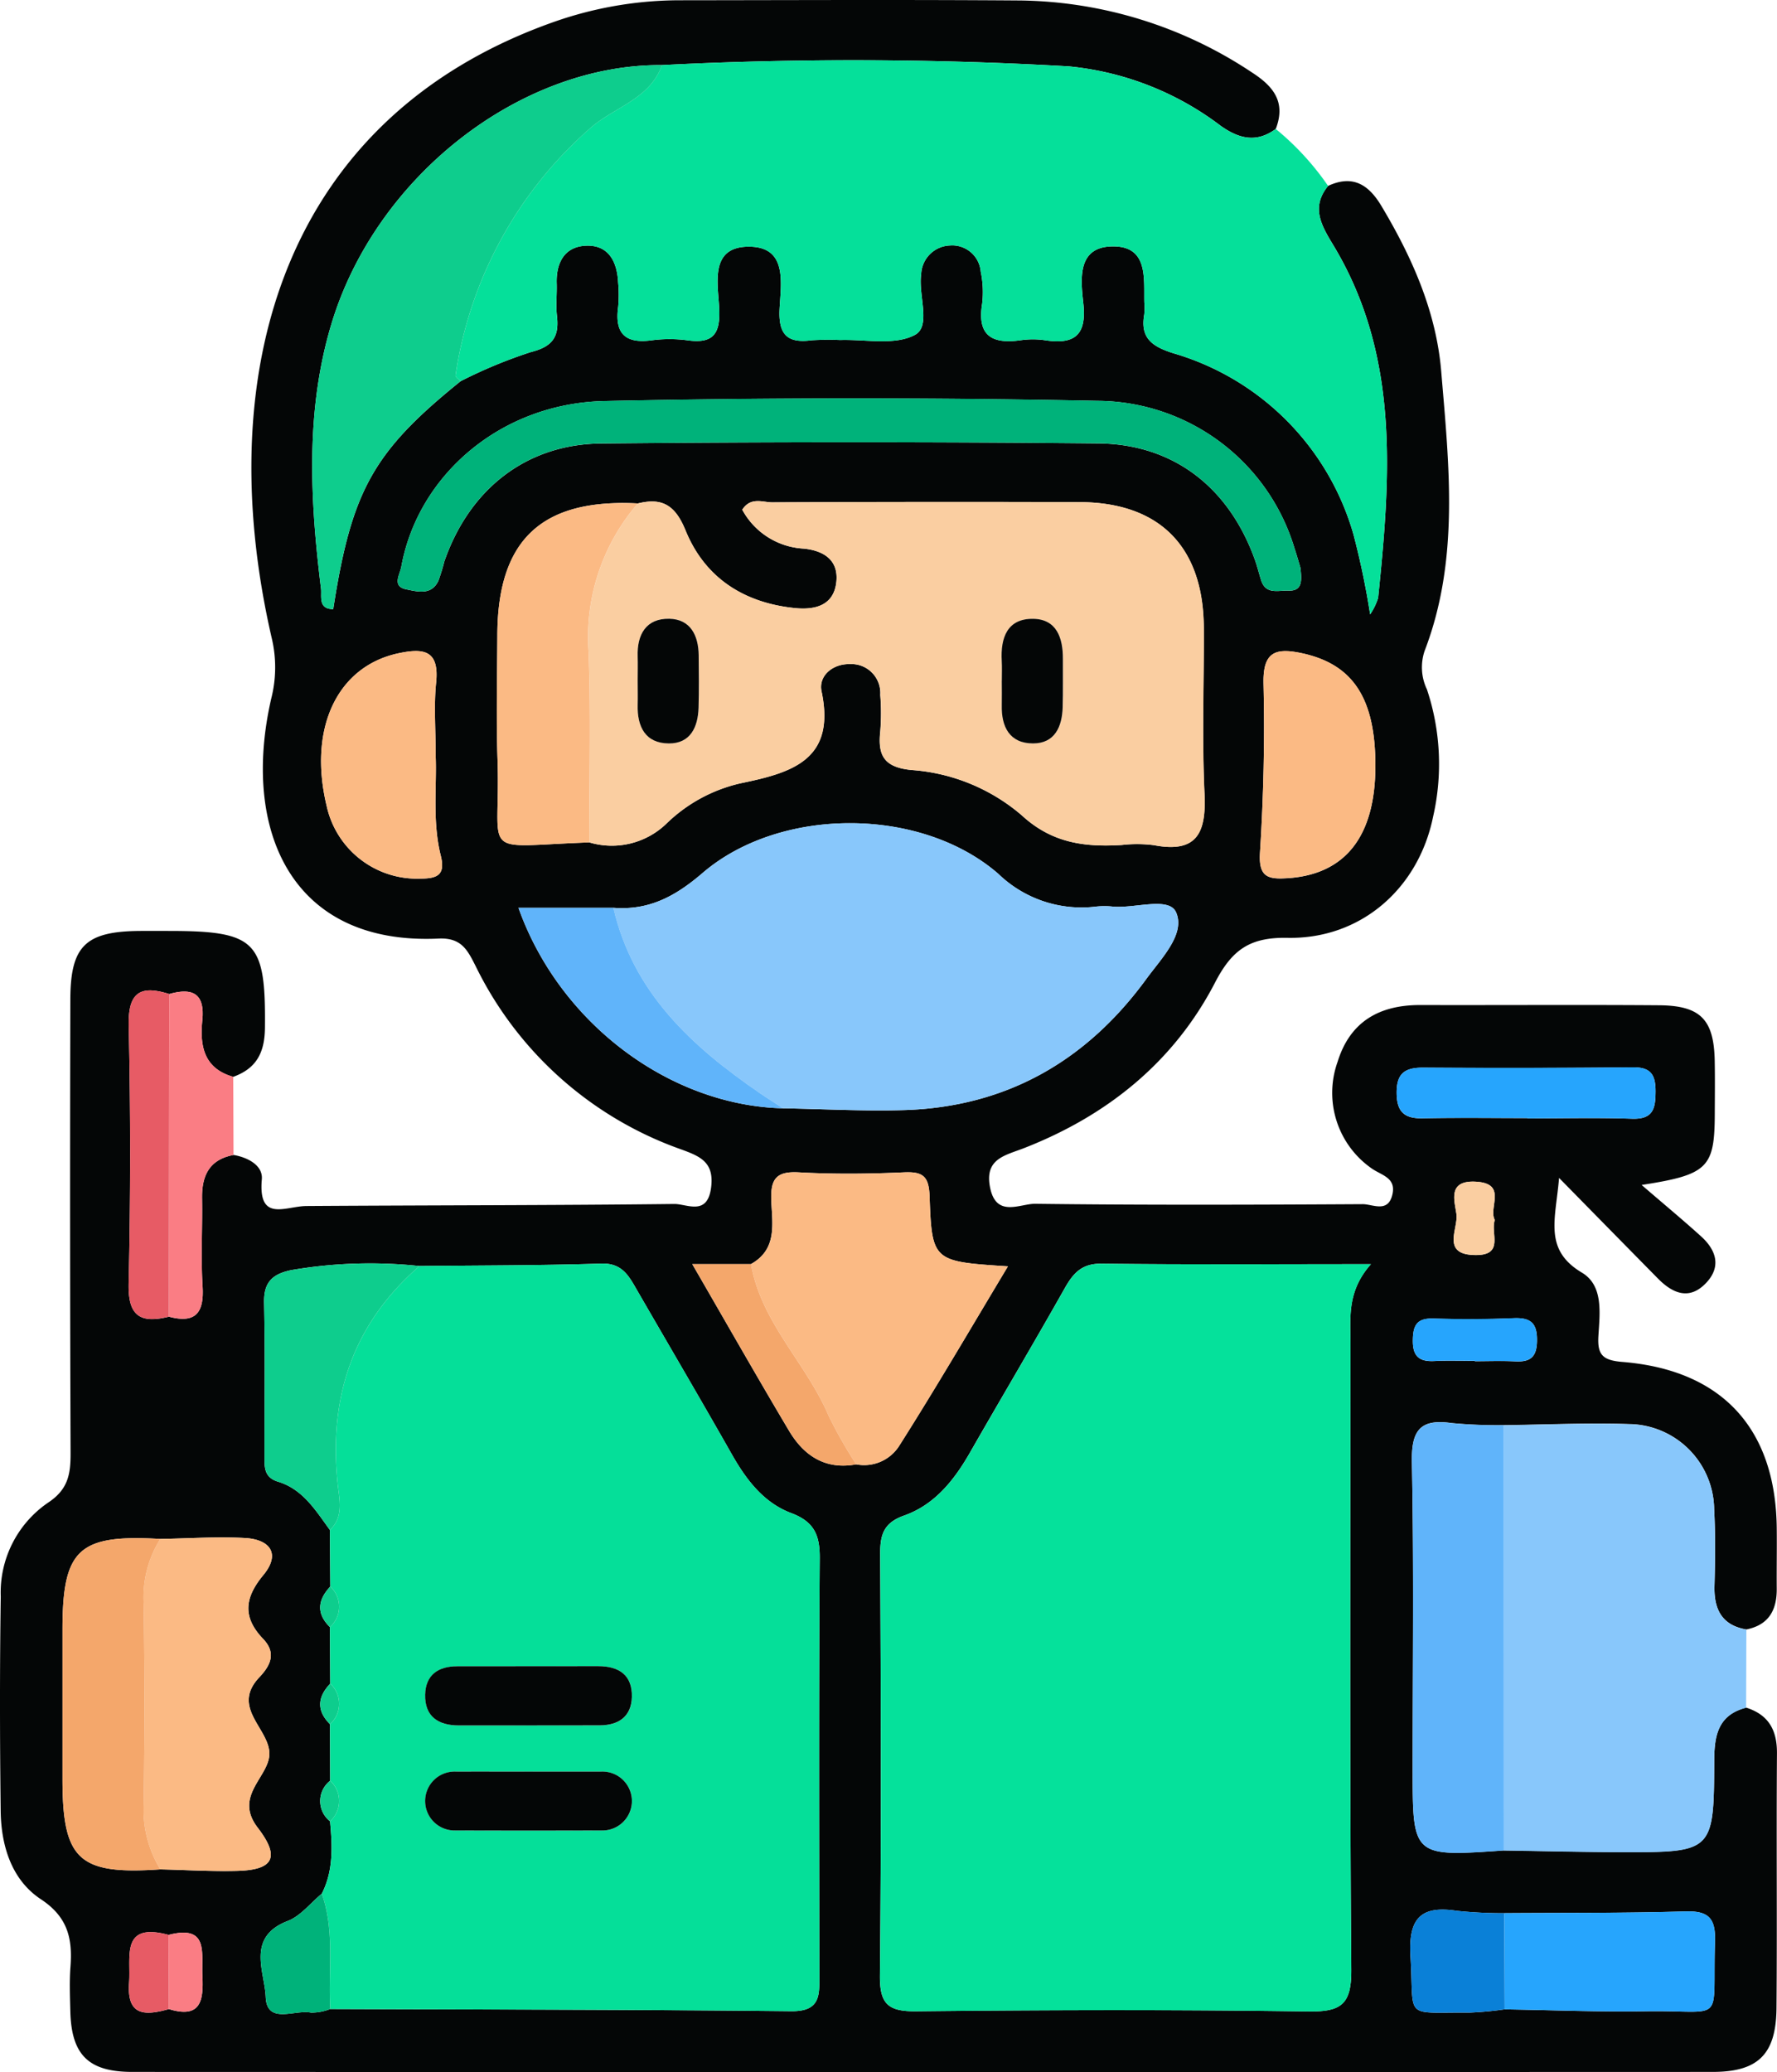 <svg id="Grupo_987278" data-name="Grupo 987278" xmlns="http://www.w3.org/2000/svg" xmlns:xlink="http://www.w3.org/1999/xlink" width="162.513" height="189.445" viewBox="0 0 162.513 189.445">
  <defs>
    <clipPath id="clip-path">
      <rect id="Rectángulo_346383" data-name="Rectángulo 346383" width="162.513" height="189.445" fill="none"/>
    </clipPath>
  </defs>
  <g id="Grupo_987277" data-name="Grupo 987277" clip-path="url(#clip-path)">
    <path id="Trazado_728538" data-name="Trazado 728538" d="M21.354,105.588c1.323.225,2.7.96,2.592,2.221-.353,3.983,2.176,2.46,4.083,2.447,11.211-.074,22.423-.059,33.633-.187,1.157-.013,3.028,1.134,3.369-1.493.3-2.3-.952-2.846-2.7-3.484a33.233,33.233,0,0,1-18.82-16.746c-.746-1.468-1.294-2.638-3.395-2.54-13.6.632-18.045-10.063-15.308-21.951a11.557,11.557,0,0,0,.03-5.573C19.2,33.738,26.087,10.672,50.666,2A34.789,34.789,0,0,1,62.256.024c10.35-.01,20.7-.058,31.049.019A39.1,39.1,0,0,1,114.5,6.627c2.018,1.3,3.1,2.74,2.175,5.159-1.761,1.3-3.362.906-5.041-.286A27.276,27.276,0,0,0,97.723,6.065a345.217,345.217,0,0,0-37.18-.115C47.587,5.857,34.359,16.119,30.3,29.65c-2.382,7.937-1.939,16.067-.942,24.171.082.67-.29,1.873,1.117,1.866,1.685-10.859,3.668-14.4,11.647-20.836a43.88,43.88,0,0,1,6.446-2.671c2.012-.5,2.583-1.439,2.367-3.311-.113-.972.009-1.97-.023-2.954-.061-1.844.675-3.311,2.556-3.446,2.137-.153,2.971,1.39,3.063,3.354a12.161,12.161,0,0,1,.006,2.215c-.333,2.392.584,3.4,3.039,3.076a12.425,12.425,0,0,1,3.319,0c2.3.32,2.983-.58,2.882-2.856-.1-2.294-.93-5.717,2.724-5.707,3.579.009,2.9,3.4,2.792,5.726s.726,3.131,2.953,2.829a25.46,25.46,0,0,1,2.584-.022c2.319-.073,5,.518,6.841-.466,1.513-.811.292-3.637.574-5.55a2.733,2.733,0,0,1,2.627-2.625,2.616,2.616,0,0,1,2.82,2.392,9.116,9.116,0,0,1,.129,2.938c-.477,2.944.927,3.7,3.532,3.331a7.691,7.691,0,0,1,2.212,0c2.641.405,3.827-.407,3.513-3.328-.241-2.237-.628-5.316,2.83-5.249,3.084.058,2.7,2.921,2.744,5.121a5.812,5.812,0,0,1-.007,1.107c-.378,2.143.7,2.918,2.651,3.536A24.157,24.157,0,0,1,123.778,48.85a72.83,72.83,0,0,1,1.527,7.315,5.768,5.768,0,0,0,.731-1.512c1.134-11.086,2.011-22.156-4.137-32.3-1.078-1.778-2.017-3.429-.438-5.36,2.248-1.039,3.7-.127,4.873,1.836,2.811,4.7,5.016,9.662,5.471,15.13.714,8.566,1.687,17.2-1.519,25.548a4.679,4.679,0,0,0,.21,3.513,21.56,21.56,0,0,1,.563,11.656c-1.342,6.578-6.629,11.192-13.309,11.063-3.431-.067-5.069,1.075-6.624,4.077-3.764,7.265-9.857,12.171-17.462,15.142-1.738.68-3.635.96-3.122,3.584.552,2.829,2.741,1.494,4.133,1.511,9.98.124,19.963.09,29.945.033.92-.006,2.33.847,2.723-.9.339-1.5-.953-1.727-1.838-2.324a8.417,8.417,0,0,1-3.176-9.792c1.141-3.692,3.839-5.2,7.576-5.188,7.271.019,14.542-.033,21.813.021,3.816.028,5.032,1.311,5.1,5.109.03,1.6.011,3.2.005,4.805-.018,4.913-.6,5.577-6.692,6.513,2.152,1.853,3.833,3.245,5.449,4.711,1.349,1.223,1.854,2.717.5,4.193-1.531,1.666-3.073,1.054-4.455-.348-2.824-2.865-5.643-5.737-9.044-9.2-.3,3.747-1.453,6.549,2.088,8.659,1.992,1.188,1.633,3.721,1.51,5.8-.1,1.7.375,2.218,2.2,2.365,9.12.736,14.007,6.1,14.11,15.172.021,1.848-.015,3.7,0,5.545.019,1.96-.724,3.33-2.777,3.739-2.256-.387-2.971-1.855-2.917-3.981.06-2.339.094-4.686-.03-7.021a7.889,7.889,0,0,0-7.8-7.777c-3.81-.122-7.629.058-11.445.1a44.212,44.212,0,0,1-4.769-.19c-2.917-.418-3.687.711-3.63,3.6.187,9.323.07,18.653.07,27.981,0,8.071,0,8.071,8.346,7.49,3.548.053,7.1.142,10.644.152,8.507.022,8.56.007,8.591-8.408.008-2.308.384-4.14,2.915-4.8,2.049.648,2.84,2.049,2.822,4.185-.06,7.761.024,15.523-.043,23.283-.036,4.221-1.67,5.836-5.835,5.838q-72.265.027-144.529,0c-4.033,0-5.571-1.579-5.671-5.535-.034-1.354-.09-2.717.011-4.063.194-2.558-.213-4.541-2.691-6.18C1.06,171.872.1,168.745.061,165.543c-.077-6.528-.089-13.059.007-19.587a9.956,9.956,0,0,1,4.317-8.573c1.89-1.241,2.077-2.674,2.069-4.6q-.078-20.7-.021-41.393c.006-4.927,1.391-6.252,6.408-6.283.863-.006,1.725,0,2.588,0,8.034,0,8.88.943,8.8,8.859-.022,2.3-.8,3.722-2.9,4.481-2.693-.762-3.065-2.833-2.828-5.164.25-2.45-.889-3.017-3.021-2.406-2.631-.836-3.776-.17-3.71,2.877q.26,11.789-.005,23.587c-.073,3.011,1.1,3.67,3.682,3.034,2.459.652,3.23-.373,3.078-2.784-.167-2.666,0-5.351-.047-8.028-.035-2.078.658-3.558,2.875-3.972m-5.907,78.083c2.933.9,3.176-.794,3.065-3.043-.1-2.089.609-4.691-3.093-3.739-4.408-1.184-3.441,1.974-3.614,4.365-.224,3.105,1.5,3.014,3.642,2.417m122.121-8.766a40.422,40.422,0,0,1-4.36-.219c-3.357-.518-4.41.789-4.212,4.152.346,5.879-.729,5.105,5.369,5.156a31.4,31.4,0,0,0,3.244-.3c4.3.067,8.593.248,12.886.178,7.441-.121,6.1,1.382,6.346-6.41.066-2.079-.575-2.783-2.689-2.72-5.525.164-11.056.121-16.585.161M14.661,170.9c2.334.054,4.67.2,7,.141,3.345-.081,4-1.228,1.907-3.951-2.285-2.977,1.2-4.714,1.063-6.9-.138-2.241-3.487-4.138-.911-6.853,1.08-1.137,1.541-2.255.338-3.513-1.889-1.974-1.7-3.746.019-5.821,1.63-1.967.6-3.272-1.676-3.395-2.571-.139-5.159.043-7.74.085-7.483-.432-8.946.926-8.948,8.313q0,6.812,0,13.622c0,7.412,1.484,8.781,8.948,8.273m54.021-55.336H63.308c3.189,5.506,5.972,10.4,8.854,15.244,1.355,2.275,3.322,3.588,6.14,3.065a3.8,3.8,0,0,0,3.893-1.633c3.383-5.321,6.559-10.775,9.983-16.47-6.862-.445-6.955-.442-7.167-6.431-.066-1.848-.652-2.239-2.366-2.161-3.194.145-6.406.175-9.6,0-1.978-.108-2.569.541-2.512,2.459.063,2.133.626,4.542-1.855,5.926m2.94-14.24c3.687.064,7.379.274,11.061.163,9.374-.283,16.706-4.509,22.176-12.014,1.349-1.85,3.576-4.082,2.7-6.067-.651-1.47-3.8-.323-5.82-.526a7.227,7.227,0,0,0-1.476,0A10.94,10.94,0,0,1,91.3,79.888c-7.089-6.161-19.963-6.163-27.048-.078-2.517,2.162-4.922,3.433-8.159,3.183H47.415c3.749,10.551,13.826,18.078,24.207,18.331m-13.29-55.3c-8.783-.455-12.815,3.313-12.846,12.024-.014,3.816-.11,7.636.019,11.448.3,9.044-1.933,7.885,8.393,7.517a7.183,7.183,0,0,0,7.11-1.775A14.24,14.24,0,0,1,67.772,71.6c4.684-.966,8.68-2.143,7.357-8.405-.293-1.388.985-2.52,2.609-2.483A2.645,2.645,0,0,1,80.5,63.534a20.5,20.5,0,0,1,0,3.324c-.235,2.184.312,3.285,2.845,3.538a17.351,17.351,0,0,1,10.1,4.146c2.767,2.549,5.762,2.913,9.138,2.709a12.113,12.113,0,0,1,2.953.018c3.991.762,4.779-1.207,4.615-4.719-.236-5.041-.041-10.1-.064-15.154-.035-7.409-4.038-11.47-11.368-11.491q-14.05-.041-28.1.022c-.871,0-1.955-.529-2.74.671A6.8,6.8,0,0,0,73.5,50.155c1.892.193,3.163,1.08,2.991,2.982-.2,2.172-1.872,2.656-3.812,2.455-4.674-.483-8.223-2.778-9.987-7.1-.937-2.3-2.125-3.023-4.365-2.463M30.183,166.506c.209,2.257.325,4.5-.752,6.614-1.033.854-1.936,2.043-3.122,2.5-3.808,1.468-2.105,4.625-2.01,6.942.106,2.58,2.676,1.125,4.15,1.436a4.793,4.793,0,0,0,1.758-.332c14.051.052,28.1.05,42.152.2,2.692.029,2.579-1.477,2.575-3.307-.022-12.7-.057-25.393.033-38.088.016-2.121-.5-3.352-2.611-4.143-2.5-.939-4.1-3.031-5.413-5.344-2.856-5.032-5.788-10.021-8.683-15.031-.741-1.282-1.349-2.5-3.27-2.434-5.539.179-11.085.163-16.628.223a42.539,42.539,0,0,0-11.748.377c-1.717.364-2.5,1.114-2.464,2.972.1,4.674.031,9.351.037,14.027,0,.985-.056,1.947,1.235,2.338,2.277.689,3.45,2.636,4.746,4.417l.038,5.17c-1.149,1.225-1.3,2.46-.036,3.708q.014,2.584.03,5.169c-1.168,1.228-1.267,2.463-.024,3.707q.009,2.584.017,5.17a2.351,2.351,0,0,0-.013,3.707m95.2-50.937c-8.859,0-16.748.055-24.634-.041-1.809-.022-2.59.86-3.373,2.247-2.843,5.04-5.8,10.017-8.675,15.039-1.446,2.524-3.23,4.761-6.02,5.745-1.9.671-2.195,1.787-2.185,3.578.069,12.821.108,25.644-.023,38.464-.026,2.609.748,3.3,3.307,3.274,11.959-.127,23.922-.159,35.88.016,3.021.044,3.946-.665,3.921-3.823-.156-19.108-.081-38.218-.075-57.327,0-2.316-.326-4.692,1.875-7.172m-6.454-63.673c-.115-.381-.312-1.09-.544-1.788A18.918,18.918,0,0,0,100.37,36.647q-22.536-.454-45.087.019c-9.48.2-17.061,6.776-18.579,15.133-.136.75-.9,1.816.472,2.086,1,.2,2.278.569,2.917-.788a17.814,17.814,0,0,0,.54-1.759c2.282-6.587,7.46-10.725,14.344-10.794q22.727-.227,45.459-.007c6.939.064,12.015,4.086,14.363,10.738.2.578.349,1.177.533,1.764.419,1.342,1.554.926,2.471.96,1.291.05,1.268-.848,1.125-2.1m6.856,18.143c.007-6.21-2.052-9.3-6.688-10.313-2.43-.529-3.615-.159-3.543,2.773.126,5.155,0,10.327-.324,15.474-.14,2.243.771,2.423,2.517,2.311,5.276-.339,8.03-3.809,8.037-10.245m-85.94-.918c0-2.529-.172-4.634.041-6.7.307-2.977-1.117-3.2-3.477-2.69-5.561,1.2-8.244,6.844-6.533,13.947a8.453,8.453,0,0,0,8.579,6.644c1.595,0,2.288-.374,1.856-2.1-.783-3.139-.35-6.357-.465-9.1m99.844,33.093v.029c3.188,0,6.378-.081,9.562.03,1.941.067,2.154-.931,2.157-2.5,0-1.531-.438-2.215-2.081-2.2q-9.563.1-19.125.03c-1.641-.01-2.476.444-2.474,2.272,0,1.761.69,2.4,2.4,2.359,3.186-.068,6.374-.019,9.562-.019m-4.812,22.2v.028c1.228,0,2.46-.05,3.686.013,1.349.07,1.972-.352,2-1.847.032-1.622-.541-2.166-2.129-2.1-2.454.106-4.916.107-7.372.033-1.514-.045-1.84.658-1.853,2.007-.014,1.47.61,1.95,1.981,1.878,1.225-.064,2.457-.013,3.686-.013m1.827-12.883c-.616-1.128,1.19-3.339-1.733-3.5-2.629-.147-1.934,1.776-1.773,2.971.178,1.331-1.442,3.717,1.751,3.736,2.657.016,1.336-2,1.756-3.205" transform="translate(0 0)" fill="#040606"/>
    <path id="Trazado_728539" data-name="Trazado 728539" d="M75.148,7.881A345.409,345.409,0,0,1,112.329,8a27.282,27.282,0,0,1,13.907,5.435c1.679,1.193,3.28,1.586,5.041.286a25.021,25.021,0,0,1,4.79,5.211c-1.578,1.931-.64,3.582.438,5.36,6.148,10.14,5.27,21.211,4.137,32.3a5.765,5.765,0,0,1-.731,1.511,72.811,72.811,0,0,0-1.527-7.314A24.158,24.158,0,0,0,121.9,34.222c-1.949-.618-3.029-1.392-2.651-3.535a5.812,5.812,0,0,0,.007-1.107c-.044-2.2.34-5.062-2.744-5.122-3.458-.066-3.071,3.012-2.83,5.249.314,2.921-.871,3.733-3.513,3.329a7.665,7.665,0,0,0-2.212,0c-2.6.371-4.009-.387-3.532-3.331a9.116,9.116,0,0,0-.129-2.938,2.616,2.616,0,0,0-2.82-2.392A2.733,2.733,0,0,0,98.849,27c-.281,1.913.939,4.739-.574,5.55-1.837.984-4.522.394-6.841.466a25.459,25.459,0,0,0-2.584.023c-2.227.3-3.06-.5-2.953-2.829s.787-5.718-2.792-5.727c-3.654-.009-2.825,3.413-2.724,5.707.1,2.277-.579,3.176-2.882,2.857a12.425,12.425,0,0,0-3.319,0c-2.455.329-3.373-.683-3.039-3.076a12.087,12.087,0,0,0-.006-2.214c-.093-1.965-.926-3.507-3.063-3.354-1.881.134-2.617,1.6-2.556,3.445.032.985-.09,1.982.023,2.954.216,1.871-.355,2.811-2.367,3.31a43.88,43.88,0,0,0-6.446,2.671c-.16-.178-.48-.379-.458-.529A37.162,37.162,0,0,1,68.5,13.725c2.18-1.992,5.52-2.671,6.644-5.844" transform="translate(-14.605 -1.931)" fill="#05e09a"/>
    <path id="Trazado_728540" data-name="Trazado 728540" d="M207.9,201.755c-2.531.656-2.907,2.488-2.915,4.8-.03,8.415-.084,8.43-8.591,8.408-3.548-.009-7.1-.1-10.644-.152q-.009-19.438-.016-38.878c3.815-.046,7.635-.227,11.444-.1a7.889,7.889,0,0,1,7.8,7.778c.124,2.335.09,4.682.03,7.02-.054,2.126.661,3.594,2.917,3.982q-.012,3.575-.023,7.15" transform="translate(-48.213 -45.629)" fill="#88c7fb"/>
    <path id="Trazado_728541" data-name="Trazado 728541" d="M20.9,122.651c2.132-.61,3.27-.043,3.02,2.406-.237,2.332.135,4.4,2.828,5.165q.012,3.573.024,7.144c-2.217.415-2.911,1.893-2.875,3.973.045,2.676-.121,5.361.047,8.028.152,2.411-.62,3.435-3.078,2.784q.016-14.749.033-29.5" transform="translate(-5.416 -31.779)" fill="#fa7d84"/>
    <path id="Trazado_728542" data-name="Trazado 728542" d="M153.594,156.07c-2.2,2.48-1.873,4.856-1.874,7.172-.007,19.109-.082,38.219.074,57.327.026,3.159-.9,3.868-3.921,3.824-11.958-.175-23.921-.143-35.879-.016-2.56.027-3.334-.665-3.307-3.274.13-12.82.091-25.643.022-38.464-.01-1.79.285-2.908,2.185-3.578,2.79-.984,4.574-3.221,6.02-5.745,2.877-5.022,5.832-10,8.675-15.039.783-1.388,1.564-2.269,3.373-2.247,7.886.095,15.775.041,24.634.041" transform="translate(-28.212 -40.501)" fill="#05e19b"/>
    <path id="Trazado_728543" data-name="Trazado 728543" d="M40.521,194.42q-.016-2.584-.03-5.17a2.5,2.5,0,0,0,.036-3.708q-.019-2.584-.038-5.17c1.288-1.2.864-2.8.717-4.163-.856-7.94,1.367-14.665,7.477-19.968,5.543-.06,11.089-.043,16.628-.222,1.921-.062,2.529,1.151,3.27,2.434,2.9,5.01,5.827,10,8.683,15.031,1.314,2.313,2.91,4.4,5.413,5.343,2.11.791,2.627,2.022,2.611,4.143-.09,12.7-.056,25.392-.033,38.088,0,1.83.117,3.336-2.575,3.306-14.05-.152-28.1-.15-42.152-.2-.213-3.518.44-7.1-.777-10.546,1.077-2.111.96-4.357.752-6.614a2.5,2.5,0,0,0,.013-3.708q-.009-2.584-.017-5.169a2.5,2.5,0,0,0,.024-3.707m18.025,3.816c2.212,0,4.423.008,6.635,0,1.73-.008,2.883-.808,2.927-2.6.048-2-1.183-2.812-3.079-2.808q-6.451.014-12.9.01c-1.74,0-2.881.793-2.925,2.586-.05,2,1.2,2.817,3.078,2.823q3.133.008,6.266-.009m.108,4.226c-2.212,0-4.423-.005-6.635,0a2.693,2.693,0,1,0,0,5.38q6.635.022,13.269,0a2.693,2.693,0,1,0,0-5.38c-2.212-.006-4.423,0-6.635,0" transform="translate(-10.318 -40.499)" fill="#05df99"/>
    <path id="Trazado_728544" data-name="Trazado 728544" d="M77.2,62.088c2.24-.56,3.427.163,4.365,2.463,1.764,4.325,5.313,6.621,9.987,7.1,1.94.2,3.615-.283,3.812-2.455.172-1.9-1.1-2.788-2.991-2.982a6.8,6.8,0,0,1-5.617-3.557c.784-1.2,1.868-.666,2.74-.671q14.05-.069,28.1-.021c7.33.021,11.334,4.082,11.368,11.491.023,5.052-.172,10.113.064,15.154.164,3.511-.624,5.48-4.616,4.718a12.107,12.107,0,0,0-2.952-.018c-3.376.2-6.371-.161-9.138-2.709a17.351,17.351,0,0,0-10.1-4.146c-2.532-.253-3.079-1.354-2.845-3.538a20.5,20.5,0,0,0,0-3.324,2.646,2.646,0,0,0-2.765-2.822c-1.624-.036-2.9,1.1-2.609,2.483,1.323,6.263-2.673,7.44-7.357,8.405A14.237,14.237,0,0,0,79.875,91.3a7.185,7.185,0,0,1-7.11,1.775c0-5.792.155-11.591-.061-17.376a18.656,18.656,0,0,1,4.5-13.613m-.013,16.206c0,.738.016,1.477,0,2.215-.053,1.99.7,3.5,2.84,3.52,1.981.017,2.675-1.488,2.728-3.27.047-1.6.029-3.2.011-4.8-.021-1.812-.76-3.293-2.689-3.33-2.109-.039-2.958,1.421-2.89,3.448.024.737,0,1.476,0,2.215m33.3.024c0,.738.015,1.477,0,2.215-.047,2,.726,3.5,2.862,3.5,1.98,0,2.654-1.515,2.707-3.294.044-1.476.013-2.953.022-4.43.011-1.918-.569-3.642-2.725-3.668-2.366-.028-2.985,1.739-2.869,3.835.034.614.005,1.231.006,1.846" transform="translate(-18.867 -16.061)" fill="#facea1"/>
    <path id="Trazado_728545" data-name="Trazado 728545" d="M75.762,109.376c3.237.25,5.641-1.021,8.159-3.183,7.084-6.085,19.959-6.083,27.048.078a10.938,10.938,0,0,0,8.958,2.991,7.234,7.234,0,0,1,1.476,0c2.023.2,5.168-.945,5.82.526.878,1.984-1.349,4.217-2.7,6.066-5.469,7.506-12.8,11.731-22.176,12.015-3.682.111-7.374-.1-11.061-.164-.706-.458-1.422-.9-2.117-1.379-6.221-4.264-11.618-9.183-13.409-16.951" transform="translate(-19.666 -26.383)" fill="#88c7fb"/>
    <path id="Trazado_728546" data-name="Trazado 728546" d="M70.553,8.036c-1.124,3.173-4.464,3.852-6.644,5.844A37.162,37.162,0,0,0,51.672,36.407c-.022.15.3.352.458.529-7.978,6.433-9.962,9.977-11.646,20.836-1.407.007-1.035-1.2-1.117-1.865-1-8.1-1.44-16.235.942-24.172C44.369,18.205,57.6,7.942,70.553,8.036" transform="translate(-10.01 -2.086)" fill="#0ecd8d"/>
    <path id="Trazado_728547" data-name="Trazado 728547" d="M131.678,64.664c.143,1.255.167,2.153-1.125,2.1-.917-.035-2.051.382-2.471-.961-.183-.586-.329-1.185-.533-1.764-2.348-6.651-7.424-10.673-14.363-10.738q-22.728-.21-45.459.007c-6.884.069-12.062,4.208-14.344,10.794a17.629,17.629,0,0,1-.54,1.76c-.638,1.357-1.913.986-2.916.788-1.37-.27-.609-1.336-.472-2.087,1.518-8.356,9.1-14.93,18.579-15.133q22.535-.482,45.086-.018a18.919,18.919,0,0,1,18.014,13.459c.231.7.429,1.408.543,1.788" transform="translate(-12.751 -12.769)" fill="#00b27a"/>
    <path id="Trazado_728548" data-name="Trazado 728548" d="M92.76,153.133c2.483-1.383,1.918-3.793,1.855-5.926-.056-1.917.535-2.568,2.512-2.458,3.19.175,6.4.144,9.6,0,1.713-.078,2.3.312,2.366,2.161.212,5.988.306,5.986,7.167,6.431-3.424,5.7-6.6,11.149-9.983,16.47a3.805,3.805,0,0,1-3.893,1.633A42.184,42.184,0,0,1,99.858,167c-2.035-4.8-6.168-8.516-7.1-13.87" transform="translate(-24.078 -37.57)" fill="#fbba84"/>
    <path id="Trazado_728549" data-name="Trazado 728549" d="M182.79,175.885q.008,19.438.016,38.877c-8.345.581-8.345.581-8.345-7.49,0-9.327.118-18.656-.07-27.98-.058-2.886.713-4.014,3.63-3.6a44.216,44.216,0,0,0,4.769.189" transform="translate(-45.267 -45.585)" fill="#60b4fa"/>
    <path id="Trazado_728550" data-name="Trazado 728550" d="M19.267,189.967c2.581-.042,5.17-.224,7.74-.085,2.274.123,3.306,1.428,1.676,3.395-1.719,2.075-1.907,3.847-.019,5.821,1.2,1.257.741,2.375-.338,3.513-2.575,2.714.773,4.613.912,6.853.135,2.187-3.348,3.925-1.063,6.9,2.091,2.723,1.438,3.869-1.907,3.951-2.331.057-4.667-.087-7-.141a10.414,10.414,0,0,1-1.522-5.927q.148-9.177,0-18.36a10.012,10.012,0,0,1,1.519-5.921" transform="translate(-4.606 -49.275)" fill="#fbba84"/>
    <path id="Trazado_728551" data-name="Trazado 728551" d="M74.262,62.149a18.657,18.657,0,0,0-4.5,13.613c.215,5.785.056,11.583.061,17.376-10.327.369-8.088,1.527-8.393-7.517-.129-3.812-.033-7.632-.019-11.447.031-8.711,4.063-12.481,12.846-12.025" transform="translate(-15.93 -16.123)" fill="#fbba84"/>
    <path id="Trazado_728552" data-name="Trazado 728552" d="M16.664,189.99a10.012,10.012,0,0,0-1.519,5.921q.138,9.178,0,18.36a10.414,10.414,0,0,0,1.522,5.927c-7.464.508-8.946-.861-8.948-8.273q0-6.81,0-13.622c0-7.387,1.465-8.744,8.948-8.313" transform="translate(-2.003 -49.298)" fill="#f4a76b"/>
    <path id="Trazado_728553" data-name="Trazado 728553" d="M166.176,90.9c-.007,6.437-2.761,9.906-8.037,10.245-1.746.113-2.657-.068-2.517-2.311.322-5.146.449-10.319.324-15.473-.071-2.933,1.113-3.3,3.544-2.773,4.634,1.008,6.695,4.1,6.687,10.312" transform="translate(-40.392 -20.867)" fill="#fbba84"/>
    <path id="Trazado_728554" data-name="Trazado 728554" d="M50.138,89.984c.115,2.741-.318,5.958.465,9.1.432,1.73-.261,2.1-1.856,2.1a8.452,8.452,0,0,1-8.579-6.643c-1.71-7.1.972-12.748,6.534-13.947,2.36-.508,3.784-.287,3.477,2.691-.212,2.065-.041,4.17-.041,6.7" transform="translate(-10.294 -20.865)" fill="#fbba84"/>
    <path id="Trazado_728555" data-name="Trazado 728555" d="M185.8,236.164c5.529-.039,11.06,0,16.585-.161,2.115-.063,2.755.641,2.688,2.72-.249,7.79,1.1,6.288-6.345,6.409-4.293.07-8.59-.11-12.886-.178q-.021-4.395-.041-8.79" transform="translate(-48.228 -61.26)" fill="#26a5fd"/>
    <path id="Trazado_728556" data-name="Trazado 728556" d="M46.831,156.244c-6.11,5.3-8.333,12.027-7.477,19.968.147,1.364.57,2.962-.717,4.163-1.3-1.781-2.469-3.729-4.746-4.417-1.291-.39-1.234-1.353-1.235-2.338-.007-4.676.064-9.353-.037-14.027-.04-1.858.747-2.608,2.464-2.972a42.54,42.54,0,0,1,11.748-.377" transform="translate(-8.467 -40.5)" fill="#0ecd8d"/>
    <path id="Trazado_728557" data-name="Trazado 728557" d="M72.719,112.088c1.791,7.769,7.188,12.687,13.409,16.951.695.476,1.411.92,2.117,1.379-10.381-.252-20.459-7.78-24.207-18.33Z" transform="translate(-16.623 -29.095)" fill="#60b4fa"/>
    <path id="Trazado_728558" data-name="Trazado 728558" d="M19.6,122.614q-.017,14.75-.033,29.5c-2.586.635-3.755-.025-3.682-3.035q.283-11.787.005-23.586c-.067-3.047,1.078-3.714,3.71-2.879" transform="translate(-4.124 -31.742)" fill="#e75b65"/>
    <path id="Trazado_728559" data-name="Trazado 728559" d="M184.466,136.419c-3.188,0-6.376-.049-9.562.02-1.709.036-2.4-.6-2.4-2.36,0-1.828.833-2.283,2.475-2.272q9.561.062,19.124-.03c1.644-.018,2.084.666,2.081,2.2,0,1.571-.215,2.57-2.157,2.5-3.184-.11-6.374-.03-9.562-.03v-.029" transform="translate(-44.778 -34.206)" fill="#26a5fd"/>
    <path id="Trazado_728560" data-name="Trazado 728560" d="M182.783,236.107q.021,4.4.041,8.79a31.186,31.186,0,0,1-3.244.3c-6.1-.05-5.023.723-5.369-5.156-.2-3.361.854-4.668,4.212-4.151a40.422,40.422,0,0,0,4.36.218" transform="translate(-45.215 -61.203)" fill="#0a80d7"/>
    <path id="Trazado_728561" data-name="Trazado 728561" d="M90.877,156.077c.929,5.354,5.063,9.072,7.1,13.87a42.183,42.183,0,0,0,2.523,4.44c-2.818.523-4.785-.79-6.14-3.066-2.882-4.839-5.665-9.737-8.853-15.244Z" transform="translate(-22.195 -40.514)" fill="#f4a76b"/>
    <path id="Trazado_728562" data-name="Trazado 728562" d="M37.789,233.812c1.217,3.444.563,7.027.777,10.546a4.793,4.793,0,0,1-1.758.332c-1.474-.311-4.043,1.142-4.15-1.436-.1-2.317-1.8-5.474,2.01-6.942,1.185-.458,2.089-1.646,3.122-2.5" transform="translate(-8.358 -60.692)" fill="#00b27a"/>
    <path id="Trazado_728563" data-name="Trazado 728563" d="M180.173,166.654c-1.23,0-2.461-.05-3.687.013-1.371.071-2-.408-1.98-1.878.012-1.349.338-2.052,1.852-2.006,2.455.073,4.918.073,7.372-.033,1.589-.068,2.161.477,2.13,2.1-.03,1.494-.652,1.916-2,1.847-1.225-.064-2.457-.013-3.685-.013v-.028" transform="translate(-45.298 -42.245)" fill="#26a5fd"/>
    <path id="Trazado_728564" data-name="Trazado 728564" d="M19.579,245.594c-2.142.6-3.866.688-3.641-2.417.172-2.39-.8-5.549,3.613-4.365q.013,3.391.028,6.782" transform="translate(-4.132 -61.923)" fill="#e75b65"/>
    <path id="Trazado_728565" data-name="Trazado 728565" d="M183.309,149.4c-.42,1.208.9,3.221-1.756,3.205-3.193-.019-1.573-2.406-1.751-3.736-.161-1.2-.856-3.118,1.773-2.971,2.923.163,1.117,2.374,1.733,3.5" transform="translate(-46.606 -37.868)" fill="#facea1"/>
    <path id="Trazado_728566" data-name="Trazado 728566" d="M20.852,245.613q-.014-3.391-.028-6.782c3.7-.951,2.991,1.65,3.093,3.739.11,2.249-.133,3.947-3.065,3.043" transform="translate(-5.405 -61.942)" fill="#fa7d84"/>
    <path id="Trazado_728567" data-name="Trazado 728567" d="M40.474,195.894a2.5,2.5,0,0,1-.036,3.708c-1.265-1.248-1.114-2.483.036-3.708" transform="translate(-10.266 -50.849)" fill="#0ecd8d"/>
    <path id="Trazado_728568" data-name="Trazado 728568" d="M40.47,207.883a2.5,2.5,0,0,1-.024,3.707c-1.243-1.244-1.144-2.479.024-3.707" transform="translate(-10.267 -53.962)" fill="#0ecd8d"/>
    <path id="Trazado_728569" data-name="Trazado 728569" d="M40.463,219.872a2.5,2.5,0,0,1-.012,3.708,2.351,2.351,0,0,1,.012-3.708" transform="translate(-10.267 -57.074)" fill="#0ecd8d"/>
    <path id="Trazado_728570" data-name="Trazado 728570" d="M61.858,211.146q-3.133.008-6.266,0c-1.882,0-3.128-.818-3.079-2.822.045-1.793,1.185-2.586,2.926-2.586q6.451,0,12.9-.01c1.9,0,3.128.808,3.079,2.808-.043,1.791-1.2,2.591-2.926,2.6-2.212.01-4.423,0-6.635.007" transform="translate(-13.631 -53.403)" fill="#040606"/>
    <path id="Trazado_728571" data-name="Trazado 728571" d="M61.964,218.743c2.212,0,4.423,0,6.635,0a2.693,2.693,0,1,1,0,5.38q-6.635.021-13.269,0a2.693,2.693,0,1,1,0-5.38c2.212-.006,4.423,0,6.635,0" transform="translate(-13.629 -56.78)" fill="#040606"/>
    <path id="Trazado_728572" data-name="Trazado 728572" d="M78.761,82.063c0-.738.021-1.477,0-2.215-.068-2.027.78-3.487,2.89-3.448,1.929.036,2.668,1.517,2.689,3.329.018,1.6.036,3.2-.011,4.8-.053,1.783-.747,3.287-2.728,3.27-2.138-.018-2.892-1.53-2.84-3.52.019-.738,0-1.477,0-2.215" transform="translate(-20.443 -19.832)" fill="#040606"/>
    <path id="Trazado_728573" data-name="Trazado 728573" d="M123.732,82.089c0-.615.027-1.232-.007-1.846-.115-2.1.5-3.864,2.869-3.835,2.157.026,2.737,1.75,2.725,3.668-.008,1.477.022,2.954-.021,4.43-.053,1.779-.728,3.294-2.706,3.294-2.137,0-2.911-1.5-2.863-3.5.017-.738,0-1.477,0-2.215" transform="translate(-32.113 -19.834)" fill="#040606"/>
  </g>
</svg>
